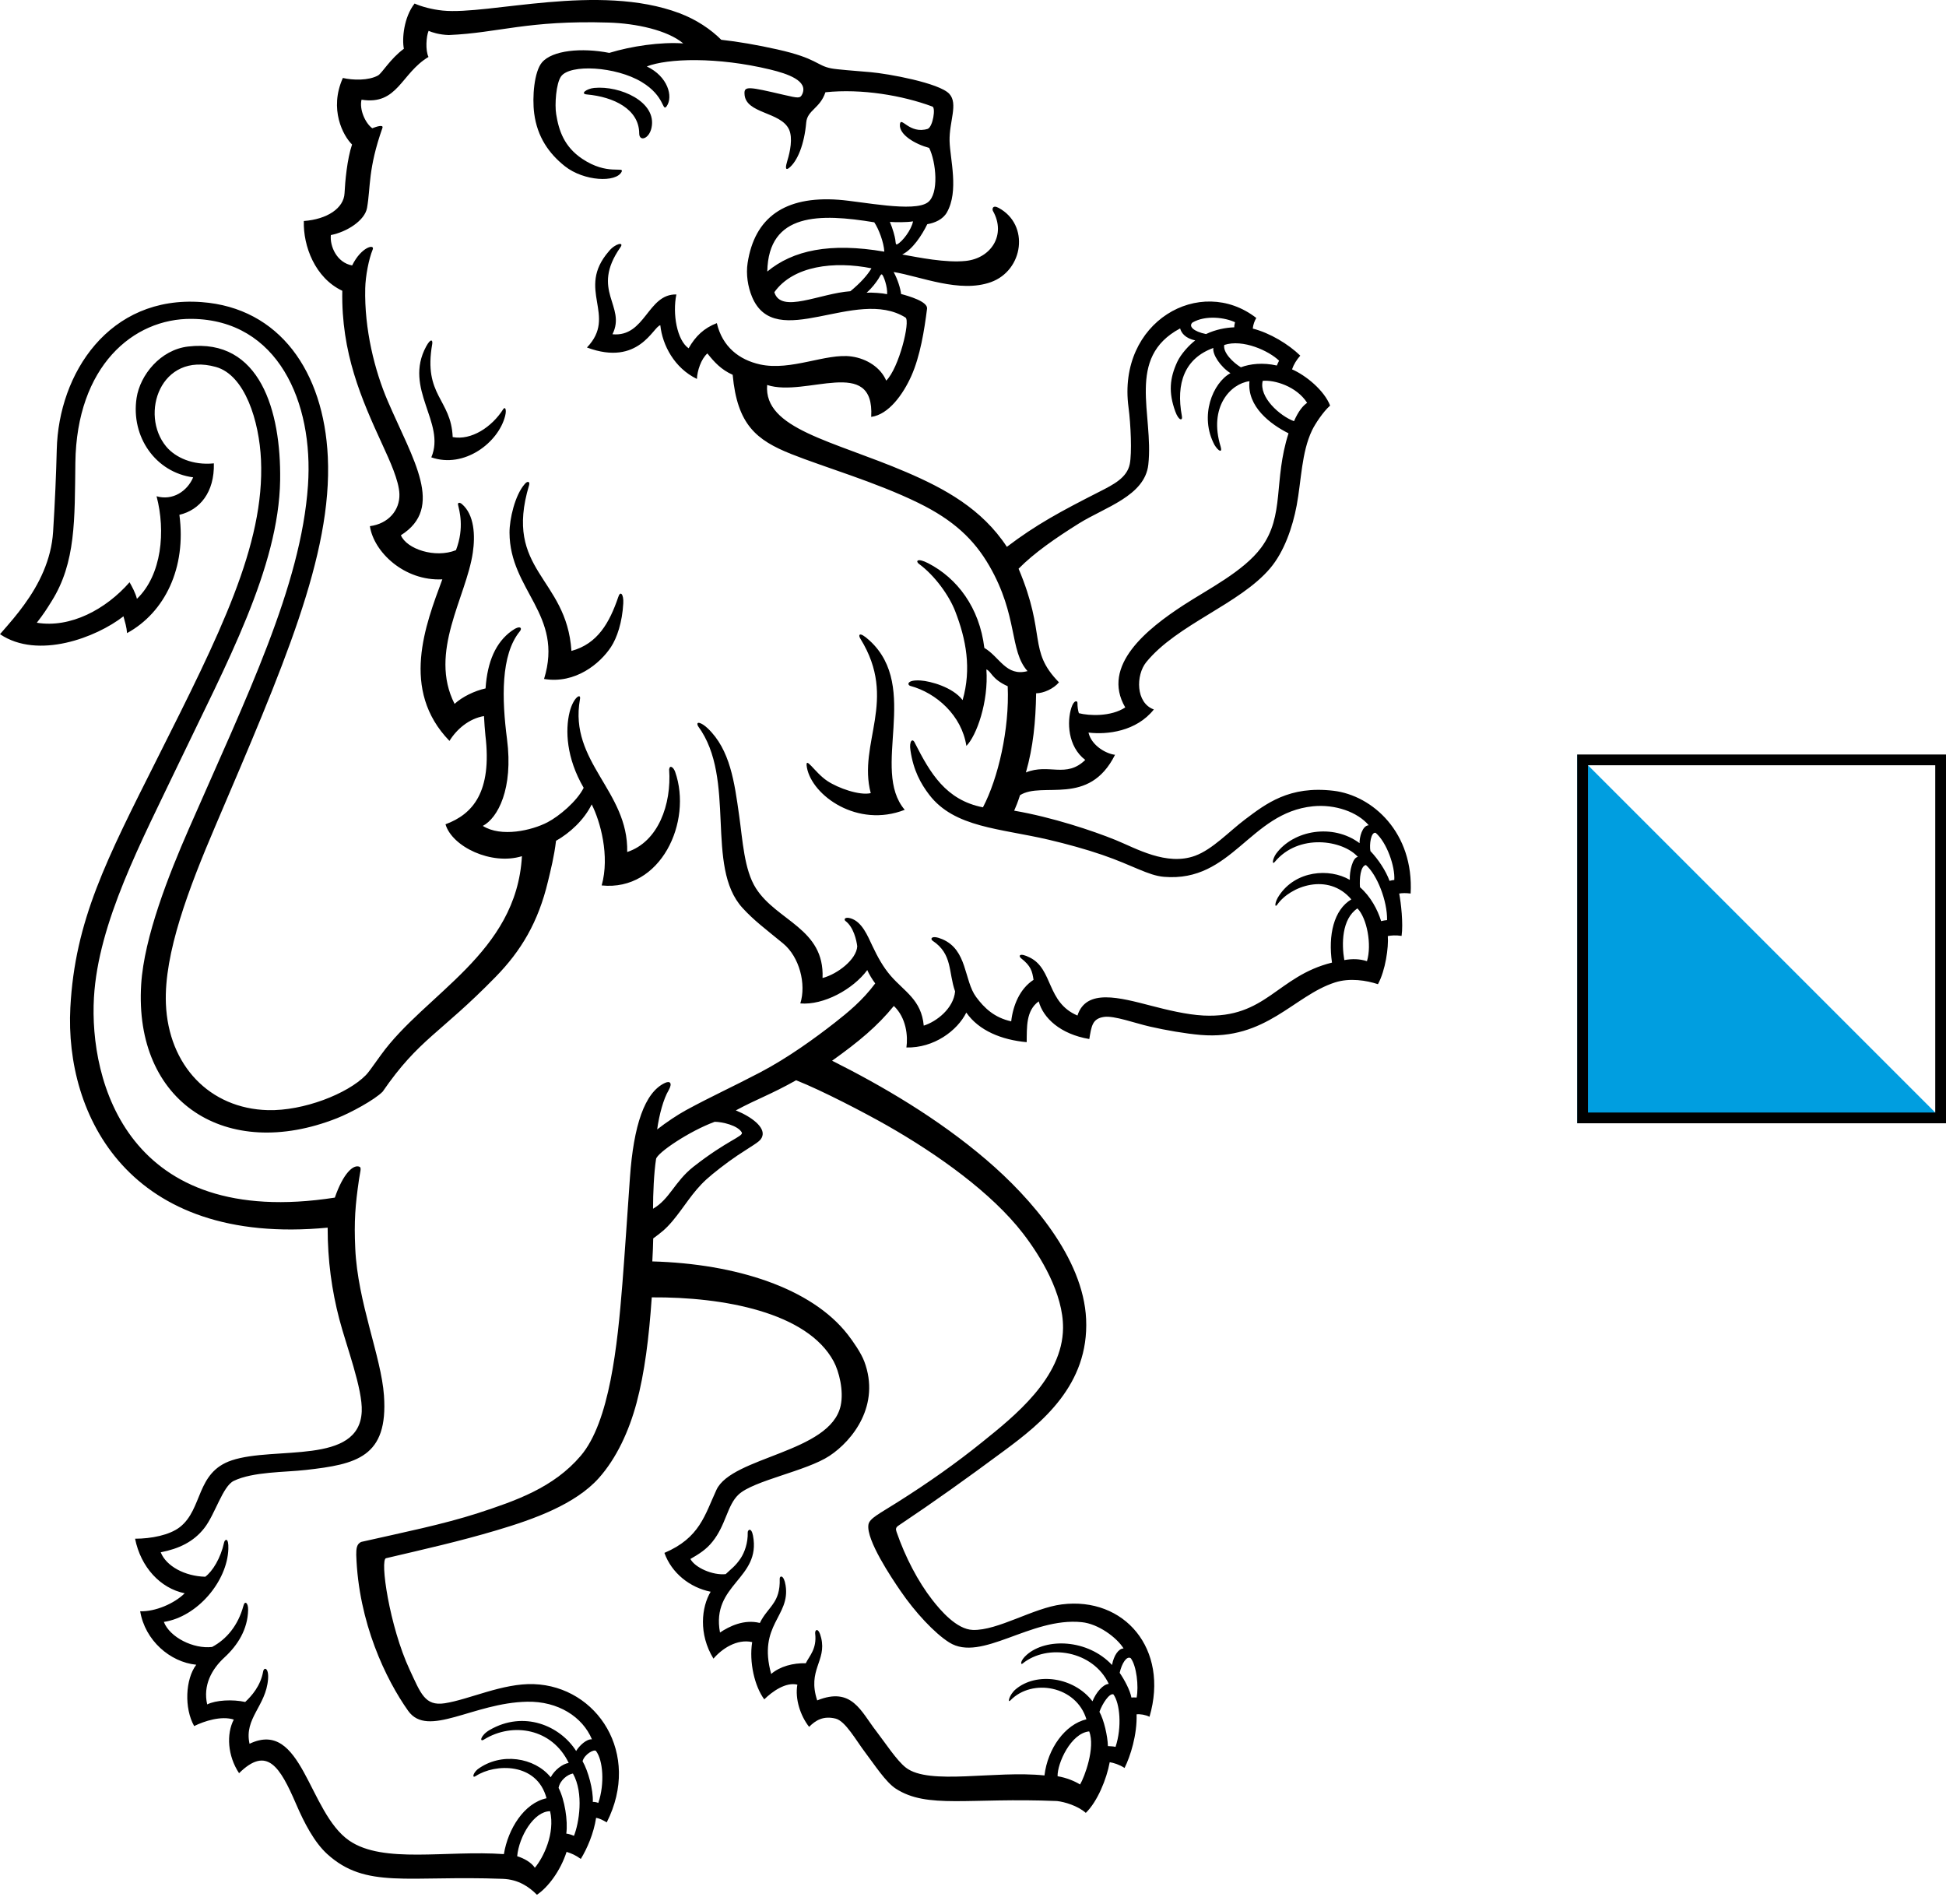 <svg width="184" height="180" viewBox="0 0 184 180" fill="none" xmlns="http://www.w3.org/2000/svg">
<path fill-rule="evenodd" clip-rule="evenodd" d="M149.131 71.339V106.207H184L149.131 71.339Z" fill="#009EE0"/>
<path fill-rule="evenodd" clip-rule="evenodd" d="M149.131 106.207H184V71.339H149.131V106.207ZM150.148 105.191H182.983V72.356H150.148V105.191Z" fill="black"/>
<path fill-rule="evenodd" clip-rule="evenodd" d="M48.901 175.507C49.544 175.705 50.24 176.091 50.571 176.6C51.384 175.631 52.499 173.352 52.013 171.253C50.487 171.253 49.076 173.638 48.901 175.507ZM52.815 169.047C53.395 170.174 53.71 172.157 53.545 173.369C53.759 173.391 54.027 173.476 54.269 173.581C54.742 172.405 55.227 169.567 54.172 167.689C53.677 167.771 52.953 168.305 52.815 169.047ZM56.571 170.47C57.193 168.643 57.011 166.429 56.359 165.566C56.195 165.343 55.249 165.871 55.084 166.529C55.604 167.417 56.106 169.242 56.052 170.372C56.216 170.372 56.406 170.396 56.571 170.47ZM99.997 167.945C100.849 168.083 101.654 168.429 102.123 168.726C102.538 168.036 103.589 165.238 102.986 163.706C101.258 163.87 99.969 166.717 99.997 167.945ZM103.954 161.855C104.381 162.618 104.73 164.135 104.756 165.096C104.983 165.113 105.271 165.113 105.477 165.171C106.098 163.302 105.893 161.03 105.271 160.201C104.895 160.077 104.238 161.064 103.954 161.855ZM107.471 160.505C107.678 159.459 107.471 157.51 106.915 156.784C106.525 156.539 106.067 157.28 105.868 158.168C106.318 158.818 106.86 159.831 106.977 160.505C107.143 160.489 107.294 160.489 107.471 160.505ZM67.578 106.067C65.156 106.957 62.123 109.012 62.032 109.589C61.828 110.923 61.747 112.85 61.747 114.288C63.327 113.376 63.776 111.737 65.552 110.328C68.755 107.813 70.311 107.448 70.141 107.08C69.772 106.404 68.27 106.067 67.578 106.067ZM102.287 153.379C97.454 152.875 92.798 157.212 89.752 155.296C88.365 154.424 86.51 152.424 85.151 150.431C84.297 149.19 81.892 145.602 82.112 144.161C82.202 143.559 83.16 143.117 84.846 142.045C87.792 140.187 90.439 138.319 92.891 136.335C95.876 133.931 100.47 130.293 100.514 125.572C100.546 122.321 98.396 118.782 96.718 116.609C93.77 112.792 88.694 109.161 83.855 106.404C81.728 105.197 77.754 103.122 75.277 102.14C72.84 103.508 71.638 103.879 69.572 104.99C71.087 105.6 72.331 106.577 72.086 107.41C71.933 107.929 71.551 108.043 69.739 109.244C68.68 109.952 67.382 110.973 66.779 111.524C65.445 112.749 64.715 114.107 63.581 115.458C62.893 116.272 62.457 116.576 61.764 117.094C61.758 117.776 61.719 118.405 61.678 119.268C69.572 119.489 76.714 121.769 80.157 126.182C80.649 126.815 81.412 127.908 81.719 128.721C83.268 132.838 80.64 136.194 78.432 137.652C76.239 139.1 71.24 139.983 69.831 141.314C68.745 142.336 68.647 144.186 67.356 145.782C66.778 146.507 66.093 146.935 65.281 147.403C65.721 148.236 67.41 148.967 68.615 148.836C69.082 148.383 69.55 148.071 70.033 147.338C70.402 146.778 70.726 145.881 70.7 144.893C70.694 144.646 71.042 144.374 71.198 145.196C71.982 149.296 67.22 149.773 68.078 154.357C68.951 153.773 70.349 153.076 71.847 153.454C72.223 152.654 72.761 152.184 73.195 151.502C73.456 151.091 73.763 150.448 73.724 149.272C73.714 148.975 74.116 148.861 74.28 149.897C74.752 152.852 71.625 153.601 72.917 158.275C73.759 157.551 74.999 157.231 76.191 157.262C76.502 156.595 77.257 155.92 77.076 154.44C77.037 154.112 77.388 153.783 77.647 154.876C78.167 157.065 76.32 157.887 77.268 160.775C80.561 159.445 81.402 161.823 82.862 163.697C83.695 164.778 84.794 166.471 85.662 167.138C87.874 168.833 94.063 167.376 98.757 167.87C99.061 165.318 100.712 163.039 102.724 162.562C101.773 159.401 97.6 158.652 95.542 160.768C95.23 161.089 95.425 160.24 96.034 159.724C98.009 158.06 101.549 158.571 103.297 160.859C103.645 159.993 104.32 159.237 104.838 159.215C103.359 156.069 99.048 155.367 96.679 157.297C96.494 157.444 96.433 157.031 97.09 156.456C98.921 154.851 102.838 154.966 105.147 157.427C105.305 156.531 105.771 155.863 106.237 155.863C105.6 154.834 103.857 153.535 102.287 153.379ZM128.349 85.89C126.853 86.9 126.848 89.271 127.108 90.777C127.9 90.639 128.556 90.662 129.251 90.88C129.727 89.312 129.245 86.8 128.349 85.89ZM131.152 86.997C131.186 85.202 130.21 82.702 129.15 81.79C128.637 81.871 128.532 83.085 128.589 83.887C129.596 84.76 130.269 86.033 130.589 87.092C130.783 87.05 130.999 87.002 131.152 86.997ZM129.578 80.472C130.298 81.222 131.037 82.322 131.385 83.287C131.504 83.256 131.705 83.206 131.834 83.206C131.921 81.93 131.127 79.656 130.076 78.748C129.624 78.624 129.46 79.886 129.578 80.472ZM123.594 38.088C122.58 36.51 120.483 35.906 119.394 36.009C119.012 37.548 121.01 39.327 122.351 39.824C122.782 38.842 123.21 38.349 123.594 38.088ZM120.941 34.103C119.985 33.176 117.525 32.034 115.757 32.616C115.614 33.334 116.609 34.297 117.328 34.728C118.195 34.401 119.416 34.259 120.729 34.561C120.782 34.423 120.85 34.283 120.941 34.103ZM111.13 38.912C110.476 37.11 110.593 35.772 111.312 34.217C111.663 33.458 112.467 32.598 113.011 32.188C112.061 31.976 111.703 31.484 111.584 31.053C106.414 33.816 109.107 39.167 108.576 43.932C108.246 46.895 104.48 47.952 102.001 49.502C99.869 50.837 97.781 52.27 96.31 53.773C98.978 60.084 97.151 61.469 100.128 64.515C99.622 65.124 98.667 65.549 97.969 65.552C97.927 68.225 97.69 70.647 97.003 73.036C99.18 72.152 100.799 73.618 102.614 71.852C100.945 70.582 100.876 68.225 101.303 66.912C101.553 66.151 101.876 66.245 101.876 66.456C101.876 66.839 101.925 67.185 102.012 67.433C102.981 67.683 105.036 67.78 106.396 66.889C104.073 62.92 108.517 59.426 111.883 57.23C114.217 55.708 117.584 54.027 119.249 51.778C121.496 48.75 120.392 45.457 121.834 40.971C120.138 40.123 117.894 38.446 118.141 36.044C116.358 36.268 114.263 38.475 115.412 42.215C115.604 42.861 115.209 42.675 114.835 42.069C113.374 39.328 114.677 36.198 116.343 35.283C115.407 34.688 114.628 33.521 114.725 32.9C112.022 33.882 111.166 36.226 111.751 39.341C111.844 39.8 111.46 39.814 111.13 38.912ZM116.775 30.468C115.819 30.016 113.998 29.775 112.755 30.493C112.348 30.851 112.859 31.346 114.031 31.586C114.943 31.153 115.91 30.974 116.703 30.948C116.703 30.757 116.729 30.684 116.775 30.468ZM83.386 25.949C83.284 25.898 83.208 26.128 83.052 26.372C82.831 26.706 82.464 27.221 81.94 27.674C82.445 27.644 83.423 27.712 83.879 27.816C83.936 27.14 83.538 26.019 83.386 25.949ZM73.217 27.628C73.838 29.698 77.527 27.733 80.408 27.535C81.314 26.788 82.016 26.033 82.398 25.368C78.883 24.665 74.998 25.121 73.217 27.628ZM84.141 20.982C84.422 21.636 84.611 22.368 84.651 22.64C84.692 22.926 84.678 23.178 84.829 23.1C85.332 22.849 86.186 21.714 86.329 20.93C85.73 21.035 84.654 21.017 84.141 20.982ZM72.549 25.674C74.97 23.667 78.474 22.912 83.615 23.794C83.571 22.914 83.079 21.634 82.664 21.02C77.52 20.172 72.654 20.091 72.549 25.674ZM57.55 2.134C49.847 1.9 47.166 3.111 42.437 3.313C41.527 3.289 40.803 3.043 40.525 2.917C40.299 3.44 40.212 4.755 40.515 5.385C37.914 6.938 37.61 9.976 34.184 9.426C33.963 10.363 34.542 11.646 35.199 12.127C35.548 11.989 36.273 11.737 36.163 12.088C34.781 16.005 35.054 17.684 34.705 19.657C34.497 20.839 32.816 21.925 31.284 22.225C31.173 23.267 31.84 24.835 33.296 25.097C34.171 23.321 35.464 23.047 35.24 23.591C34.867 24.494 34.56 26.103 34.533 27.256C34.441 31.129 35.428 35.049 36.663 37.922C39.07 43.518 42.057 47.988 37.906 50.609C38.447 51.908 41.131 52.813 43.114 52.019C43.938 49.86 43.417 48.242 43.306 47.708C43.27 47.52 43.454 47.48 43.659 47.645C44.869 48.662 44.939 50.663 44.706 52.249C44.093 56.456 40.497 61.66 42.981 66.552C43.722 65.875 44.869 65.322 45.911 65.09C46.081 62.535 46.888 60.732 48.37 59.658C49.24 59.028 49.389 59.426 49.153 59.691C47.325 61.921 47.451 66.116 47.939 69.88C48.549 74.584 47.065 77.349 45.651 78.091C47.391 79.187 50.279 78.523 51.766 77.749C52.856 77.182 54.544 75.776 55.188 74.488C53.544 71.671 53.437 69.033 53.856 67.337C54.2 65.941 54.98 65.458 54.834 66.13C53.784 72.059 59.43 74.78 59.304 80.558C62.231 79.595 63.506 76.067 63.269 72.748C63.321 72.301 63.673 72.525 63.836 72.974C65.497 77.703 62.484 84.293 56.89 83.719C57.675 80.924 56.758 77.647 55.946 76.055C55.229 77.53 53.868 78.769 52.574 79.499C52.401 80.97 52.07 82.261 51.814 83.332C50.89 87.207 49.268 89.905 46.856 92.373C41.584 97.774 39.63 98.209 36.185 103.212C35.433 103.985 33.154 105.22 31.839 105.738C21.402 109.846 12.653 104.256 13.349 93.073C13.629 88.581 15.976 82.664 17.847 78.389C23.316 65.886 28.462 55.429 29.12 45.892C29.661 38.05 26.287 30.232 18.129 30.149C12.585 30.093 7.243 34.639 7.126 43.755C7.057 49.127 7.181 53.185 4.877 56.852C4.388 57.636 4.145 58.023 3.481 58.88C6.658 59.409 10.014 57.612 12.25 55.053C12.462 55.432 12.803 56.035 12.947 56.62C15.3 54.368 15.673 50.216 14.804 46.922C16.337 47.365 17.716 46.431 18.264 45.133C14.725 44.666 12.358 41.308 12.915 37.627C13.247 35.45 15.172 33.071 17.781 32.765C24.585 31.962 26.582 38.858 26.488 45.398C26.367 53.689 21.358 62.85 16.92 72.141C13.348 79.621 9.295 87.214 8.883 94.317C8.425 102.2 12.036 116.289 31.66 113.236C32.447 110.947 33.417 110.059 34.003 110.323C34.194 110.421 34.053 110.782 33.945 111.517C33.591 113.944 33.47 115.458 33.591 118.051C33.82 123.154 36.044 128.254 36.305 131.942C36.718 137.774 33.702 138.45 28.929 138.985C26.924 139.215 23.936 139.141 22.111 140.015C21.051 140.524 20.353 143.156 19.318 144.482C18.3 145.79 16.897 146.44 15.197 146.771C15.714 148.087 17.483 149.034 19.407 149.083C20.104 148.564 20.867 147.321 21.19 145.839C21.256 145.536 21.632 145.314 21.591 146.458C21.489 149.525 18.655 152.875 15.492 153.355C16.061 154.819 18.303 155.931 20.055 155.722C21.427 154.99 22.515 153.684 23.017 151.83C23.146 151.305 23.481 151.543 23.46 152.233C23.42 154.062 22.475 155.558 21.233 156.703C19.989 157.845 19.185 159.37 19.59 161.155C20.409 160.744 21.996 160.661 23.185 160.924C23.79 160.357 24.637 159.41 24.881 158.044C24.963 157.59 25.427 157.689 25.346 158.761C25.155 161.302 23.059 162.471 23.594 164.876C28.59 162.488 29.137 171.36 33.023 174.034C36.242 176.247 42.214 174.923 47.644 175.309C48.034 172.923 49.559 170.479 51.676 170.027C50.771 166.61 46.811 166.742 44.998 167.919C44.605 168.182 44.719 167.657 45.163 167.287C47.363 165.656 50.549 166.157 52.07 168.044C52.44 167.352 53.176 166.783 53.771 166.685C52.209 163.427 48.479 162.809 45.781 164.464C45.293 164.783 45.434 164.071 46.294 163.574C49.528 161.698 52.954 163.163 54.476 165.558C54.785 165.047 55.456 164.414 55.969 164.455C55.084 162.339 52.78 160.842 49.846 160.9C44.751 160.99 40.459 164.374 38.594 161.764C36.495 158.802 33.887 153.43 33.684 147.008C33.684 146.466 33.703 145.955 34.188 145.782C38.133 144.888 41.86 144.143 45.191 143.068C48.774 141.898 52.341 140.664 54.906 137.652C57.638 134.452 58.384 127.226 58.849 121.367C59.071 118.567 59.346 114.42 59.562 111.35C59.907 106.436 60.945 103.293 62.869 102.395C63.358 102.167 63.602 102.405 63.223 103.082C62.733 103.895 62.327 105.409 62.136 106.79C62.994 106.116 64.1 105.384 64.868 104.966C67.391 103.598 69.079 102.858 71.862 101.403C74.517 100.01 77.06 98.16 78.957 96.677C80.159 95.732 81.554 94.604 82.754 92.984C82.462 92.596 82.155 92.077 82.003 91.722C80.649 93.549 77.862 95.063 75.672 94.875C76.252 93.04 75.586 90.474 74.046 89.205C72.343 87.806 71.277 87.022 70.203 85.842C66.624 81.924 69.677 73.652 66.006 68.663C65.747 68.149 66.305 68.287 66.907 68.856C69.043 70.878 69.449 73.987 69.888 77.106C70.222 79.445 70.359 82.236 71.472 83.984C73.455 87.099 77.972 87.782 77.774 92.473C79.213 92.094 80.985 90.704 81.055 89.477C80.988 88.918 80.71 87.655 79.946 87.084C79.759 86.941 79.877 86.654 80.447 86.834C81.51 87.166 82.032 88.474 82.487 89.435C82.98 90.476 83.491 91.418 84.216 92.26C85.52 93.764 87.121 94.531 87.343 96.974C88.55 96.597 90.161 95.353 90.307 93.74C89.664 91.921 90.081 90.208 88.184 88.951C87.936 88.786 88.049 88.368 89.077 88.794C91.495 89.807 91.129 92.696 92.302 94.276C93.084 95.328 94.021 96.216 95.612 96.57C95.778 95.091 96.411 93.493 97.724 92.645C97.6 91.822 97.474 91.329 96.544 90.604C96.296 90.408 96.342 90.012 97.395 90.546C99.587 91.658 98.945 94.777 101.876 96.02C102.71 93.435 105.865 94.326 108.86 95.098C110.353 95.485 112.186 95.937 113.788 96.02C119.736 96.309 120.726 92.309 125.943 91.015C125.569 88.417 126.106 86.033 127.772 85.038C125.592 82.463 121.987 83.781 120.764 85.542C120.493 85.895 120.527 85.274 120.944 84.673C122.512 82.306 125.691 82.062 127.628 83.193C127.588 82.382 127.9 81.056 128.394 81.024C126.969 79.423 122.79 78.768 120.527 81.502C120.253 81.814 120.32 81.219 120.65 80.733C122.302 78.479 126.027 77.84 128.552 79.722C128.529 79.194 128.803 78.056 129.418 78.028C128.352 76.768 126.228 76.026 124.148 76.235C118.155 76.836 116.517 83.447 110.055 82.905C108.561 82.78 107.115 81.822 104.223 80.829C102.707 80.307 100.847 79.793 99.162 79.398C94.536 78.316 90.243 78.258 87.86 75.143C87.055 74.094 86.359 72.824 86.088 70.957C85.943 70.095 86.28 69.704 86.52 70.279C87.94 73.066 89.42 75.649 92.94 76.333C94.38 73.594 95.46 68.925 95.282 64.885C93.749 64.195 93.76 63.502 93.266 63.293C93.486 66.363 92.332 69.569 91.374 70.527C90.935 67.651 88.542 65.521 86.081 64.855C85.765 64.769 85.724 64.253 87.064 64.343C87.965 64.404 90.085 64.963 91.018 66.197C91.868 63.237 91.359 60.466 90.311 57.776C89.745 56.318 88.392 54.417 86.888 53.316C86.561 53.076 86.697 52.705 87.764 53.255C90.501 54.667 92.607 57.428 93.073 61.26C94.519 62.105 95.125 63.995 97.156 63.454C95.417 61.507 96.286 58.248 93.545 53.505C92.088 50.982 90.134 49.167 86.85 47.557C82.801 45.571 77.921 44.173 74.797 42.922C71.521 41.61 69.707 40.159 69.277 35.438C68.179 34.945 67.538 34.238 66.885 33.417C66.288 33.938 65.921 35.083 65.896 35.829C63.77 34.803 62.634 32.643 62.435 30.754C61.769 30.852 60.421 34.694 55.497 32.856C58.422 29.802 54.412 27.392 57.571 23.757C58.162 23.02 59.054 22.834 58.662 23.382C55.784 27.496 59.255 28.915 57.909 31.605C61.029 31.898 61.216 27.776 63.953 27.841C63.575 29.667 64.001 32.154 65.11 32.932C65.766 31.777 66.569 31.018 67.778 30.552C68.31 32.811 69.906 34.022 71.857 34.456C74.803 35.108 78.116 33.365 80.524 33.708C81.978 33.913 83.275 34.764 83.795 35.988C84.997 34.812 86.096 30.356 85.619 30.025C80.93 27.095 73.327 33.368 71.107 28.066C70.714 27.127 70.523 25.932 70.689 24.868C71.344 20.586 74.182 18.517 79.279 18.887C81.516 19.05 86.418 20.103 87.725 19.134C88.809 18.33 88.511 15.306 87.854 13.985C86.536 13.631 85.009 12.744 85.088 11.773C85.168 10.91 85.97 12.726 87.725 12.183C88.216 11.96 88.484 10.185 88.164 10.076C85.348 9.026 81.472 8.364 78.046 8.724C77.539 10.255 76.333 10.411 76.231 11.584C76.055 13.596 75.426 15.25 74.572 15.908C74.241 16.13 74.262 15.79 74.457 15.153C74.699 14.368 74.975 13.059 74.609 12.249C73.827 10.537 70.471 10.776 70.396 8.882C70.346 8.11 70.798 8.195 74.117 8.97C75.522 9.296 75.662 9.317 75.863 8.886C76.416 7.647 74.512 6.982 72.834 6.576C67.783 5.358 63.131 5.517 61.157 6.282C63.151 7.229 63.668 9.134 63.036 10.043C62.601 10.623 62.912 9.102 60.669 7.751C58.22 6.276 53.894 6.038 53.048 7.227C52.574 7.898 52.44 9.89 52.588 10.794C52.838 12.347 53.339 13.87 55.056 15.019C57.417 16.599 59.005 15.722 58.784 16.225C58.286 17.294 55.209 17.144 53.408 15.713C51.912 14.526 50.803 12.957 50.511 10.731C50.306 9.148 50.517 6.767 51.241 5.907C52.221 4.747 55.006 4.491 57.608 5.001C59.703 4.359 62.474 3.954 64.604 4.104C63.113 2.855 60.162 2.214 57.55 2.134ZM87.677 21.198C87.167 22.252 86.269 23.604 85.307 24.063C86.83 24.335 89.42 24.875 91.332 24.669C93.721 24.41 95.157 22.193 93.885 19.944C93.795 19.786 93.837 19.336 94.427 19.657C97.385 21.255 96.772 25.573 93.687 26.677C90.742 27.732 87.08 26.148 84.495 25.718C84.88 26.412 85.148 27.294 85.2 27.798C85.923 27.991 87.725 28.509 87.657 29.18C87.398 31.221 87.009 33.671 86.162 35.563C85.407 37.248 84.042 39.198 82.374 39.418C82.713 33.581 76.21 37.608 72.535 36.4C72.204 40.552 78.715 41.655 85.671 44.631C89.293 46.182 92.841 48.102 95.203 51.705C97.955 49.612 100.286 48.356 103.93 46.504C105.298 45.809 106.56 45.174 106.823 43.877C107.033 42.849 106.921 40.135 106.705 38.519C105.618 30.418 113.488 25.951 118.786 30.064C118.641 30.302 118.49 30.674 118.453 31.067C120.092 31.487 121.833 32.547 122.945 33.626C122.598 34.023 122.33 34.441 122.166 34.923C123.481 35.494 125.214 36.916 125.766 38.349C125.107 38.926 124.332 40.107 124.05 40.702C123.059 42.783 123.049 45.419 122.604 47.795C122.215 49.86 121.423 52.162 120.1 53.727C117.219 57.132 111.302 59.022 108.381 62.608C107.386 63.832 107.377 66.46 109.099 67.081C107.449 69.156 104.694 69.482 102.919 69.266C103.228 70.567 104.688 71.293 105.43 71.366C102.953 76.316 98.575 73.841 96.446 75.186C96.24 75.83 96.082 76.222 95.893 76.65C99.492 77.269 103.311 78.543 105.49 79.427C107.398 80.204 110.296 81.906 113.002 80.914C114.653 80.307 116.22 78.613 117.716 77.485C119.704 75.987 121.907 74.271 126.08 74.767C129.786 75.208 133.698 78.734 133.379 84.485C132.956 84.43 132.607 84.432 132.298 84.485C132.469 85.366 132.691 87.314 132.524 88.49C131.968 88.408 131.54 88.445 131.221 88.506C131.306 89.571 131 91.757 130.288 93.057C129.226 92.703 127.628 92.438 126.226 92.891C122.317 94.151 119.718 98.373 113.527 97.855C112.07 97.73 110.19 97.402 108.728 97.065C107.345 96.754 105.351 96.011 104.392 96.15C103.271 96.309 103.204 97.03 102.996 98.241C100.251 97.782 98.627 96.242 98.215 94.68C96.998 95.551 97.097 97.123 97.076 98.538C94.71 98.324 92.555 97.451 91.367 95.741C90.512 97.461 88.292 99.105 85.704 99.041C85.862 97.96 85.689 96.223 84.515 95.114C82.955 97.03 81.206 98.488 78.677 100.292C83.386 102.652 88.681 105.738 93.285 109.682C97.479 113.269 102.432 118.939 102.696 124.724C102.979 130.952 98.495 134.551 94.903 137.2C91.346 139.834 88.379 141.955 84.984 144.227C84.668 144.425 84.688 144.597 84.775 144.851C85.589 147.214 86.802 149.543 88.153 151.272C88.921 152.258 90.457 154.07 91.988 154.112C94.347 154.186 97.698 152.036 100.397 151.698C106.295 150.952 110.57 155.895 108.689 162.324C108.317 162.134 107.8 162.053 107.467 162.092C107.529 164.019 106.884 166.052 106.331 167.163C105.854 166.85 105.303 166.676 104.926 166.619C104.635 168.217 103.762 170.347 102.666 171.409C101.898 170.734 100.663 170.372 99.951 170.291C91.564 169.944 87.691 171.055 84.7 169.12C83.748 168.504 82.683 166.85 81.826 165.722C80.932 164.546 79.942 162.728 79.009 162.496C77.835 162.207 77.105 162.669 76.504 163.277C75.676 162.226 75.156 160.629 75.392 159.286C74.305 159.017 73.011 159.936 72.264 160.677C71.35 159.445 70.819 157.163 71.12 155.262C69.665 154.934 68.244 155.906 67.46 156.827C66.031 154.497 66.327 151.947 67.194 150.5C65.224 150.103 63.506 148.738 62.822 146.828C66.168 145.404 66.636 143.256 67.741 140.869C69.199 137.718 78.501 137.363 79.485 132.919C79.8 131.504 79.328 129.653 78.825 128.721C76.329 124.083 68.409 122.618 61.625 122.667C61.362 126.51 60.949 129.793 60.19 132.64C59.478 135.308 58.29 137.884 56.615 139.759C54.386 142.243 50.49 143.643 46.939 144.696C43.381 145.751 40.255 146.449 36.51 147.329C35.894 147.395 36.815 153.758 38.737 157.88C39.783 160.117 40.175 161.328 42.041 161.047C44.365 160.693 47.541 159.13 50.481 159.237C56.469 159.452 60.657 165.813 57.369 172.308C56.984 172.084 56.696 171.935 56.364 171.877C56.139 173.344 55.515 174.79 54.917 175.763C54.423 175.409 54.048 175.245 53.572 175.096C52.978 176.931 51.793 178.469 50.767 179.152C50.022 178.396 49.009 177.704 47.551 177.647C38.507 177.307 34.605 178.635 30.93 175.294C29.731 174.197 28.785 172.405 27.998 170.577C26.462 167.014 25.242 165.057 22.604 167.657C21.518 166.018 21.393 163.953 22.105 162.588C20.924 162.207 19.318 162.728 18.359 163.202C17.403 161.518 17.525 158.761 18.557 157.403C16.072 157.155 13.711 155.098 13.255 152.349C14.673 152.39 16.465 151.634 17.463 150.647C15.156 150.176 13.308 148.171 12.772 145.487C14.298 145.487 16.031 145.147 17.004 144.391C19.2 142.672 18.509 139.215 21.91 138.079C25.989 136.713 33.972 138.557 34.203 133.462C34.303 131.331 32.745 127.258 32.08 124.716C31.375 122.016 30.978 119.193 30.98 116.076C12.149 117.87 6.119 105.402 6.651 95.279C7.087 87.018 10.066 81.285 14.854 71.751C20.756 60.004 25.041 51.548 24.678 43.479C24.512 39.8 23.157 35.463 20.415 34.697C15.18 33.231 13.179 39.169 15.719 42.226C16.577 43.257 18.235 44.015 20.221 43.811C20.288 46.544 18.898 48.221 16.962 48.677C17.637 53.682 15.587 57.905 12.015 59.861C11.972 59.286 11.823 58.827 11.674 58.273C9.106 60.279 3.586 62.385 0 59.962C1.057 58.755 1.598 58.124 2.279 57.187C3.682 55.262 4.853 52.943 5.021 50.281C5.197 47.499 5.312 44.774 5.367 42.499C5.541 35.325 10.305 27.912 19.061 28.564C26.437 29.11 30.617 35.136 30.996 43.2C31.433 52.496 26.736 63.165 20.375 78.073C17.848 83.99 15.496 90.148 15.686 94.9C15.921 100.736 19.826 104.823 25.338 104.966C28.699 105.047 32.85 103.427 34.591 101.657C34.834 101.409 35.07 101.064 36.012 99.756C40.216 93.922 48.836 90.152 49.35 80.954C46.464 81.84 42.749 80.061 42.123 77.937C44.697 76.986 46.536 74.898 45.897 69.537C45.853 69.036 45.786 68.323 45.762 67.706C44.338 67.944 43.172 68.959 42.498 70.053C37.819 65.227 40.237 59.066 41.824 54.778C38.226 54.955 35.342 52.197 34.974 49.749C36.714 49.522 37.809 48.251 37.766 46.724C37.732 45.461 36.847 43.545 36.154 42.035C34.172 37.718 32.256 33.379 32.365 27.493C29.789 26.278 28.656 23.267 28.729 20.896C30.939 20.735 32.51 19.683 32.577 18.271C32.632 17.147 32.819 15.048 33.288 13.663C32.444 12.841 31.093 10.325 32.419 7.372C33.361 7.591 34.841 7.631 35.738 7.138C36.128 6.92 36.891 5.559 38.188 4.611C37.999 3.692 38.176 1.636 39.201 0.334C39.833 0.62 40.855 0.899 41.86 1C46.22 1.442 56.588 -1.637 64.252 1.25C65.848 1.854 67.202 2.766 68.198 3.762C69.72 3.925 71.631 4.253 73.516 4.677C77.268 5.517 77.192 6.192 78.592 6.465C79.161 6.575 80.732 6.687 82.303 6.822C83.979 6.965 88.802 7.843 89.757 8.87C90.626 9.81 89.737 11.498 89.786 13.343C89.831 15.047 90.686 18.062 89.528 20.089C89.151 20.743 88.41 21.073 87.677 21.198ZM61.604 12.076C61.375 13.152 60.444 13.418 60.439 12.614C60.429 10.322 58.026 9.156 55.486 8.93C54.812 8.868 55.485 8.379 56.186 8.313C58.615 8.081 62.125 9.616 61.604 12.076ZM40.868 32.526C40.008 37.413 42.66 37.724 42.803 41.326C44.567 41.66 46.508 40.377 47.576 38.695C47.753 38.416 47.919 38.701 47.764 39.32C47.134 41.848 43.897 44.329 40.782 43.243C42.183 39.954 38.121 36.78 40.294 32.759C40.724 31.972 40.93 32.123 40.868 32.526ZM49.599 45.784C49.881 45.432 50.128 45.527 50.027 45.874C47.592 53.979 53.575 54.556 54.031 61.545C56.517 60.874 57.634 58.862 58.454 56.463C58.647 55.815 58.981 56.172 58.933 57.041C58.836 58.844 58.339 60.31 57.768 61.177C56.743 62.736 54.406 64.69 51.442 64.197C53.325 58.1 48.191 55.831 48.176 50.358C48.173 49.083 48.683 46.842 49.599 45.784ZM81.355 60.394C81.158 60.108 81.145 59.579 82.22 60.563C87.072 65.005 82.29 72.743 85.545 76.569C81.077 78.316 76.8 75.232 76.3 72.594C76.067 71.298 76.998 73.028 78.229 73.843C79.264 74.529 81.278 75.235 82.331 74.993C81.077 70.234 84.942 66.197 81.355 60.394Z" fill="black"/>
</svg>
